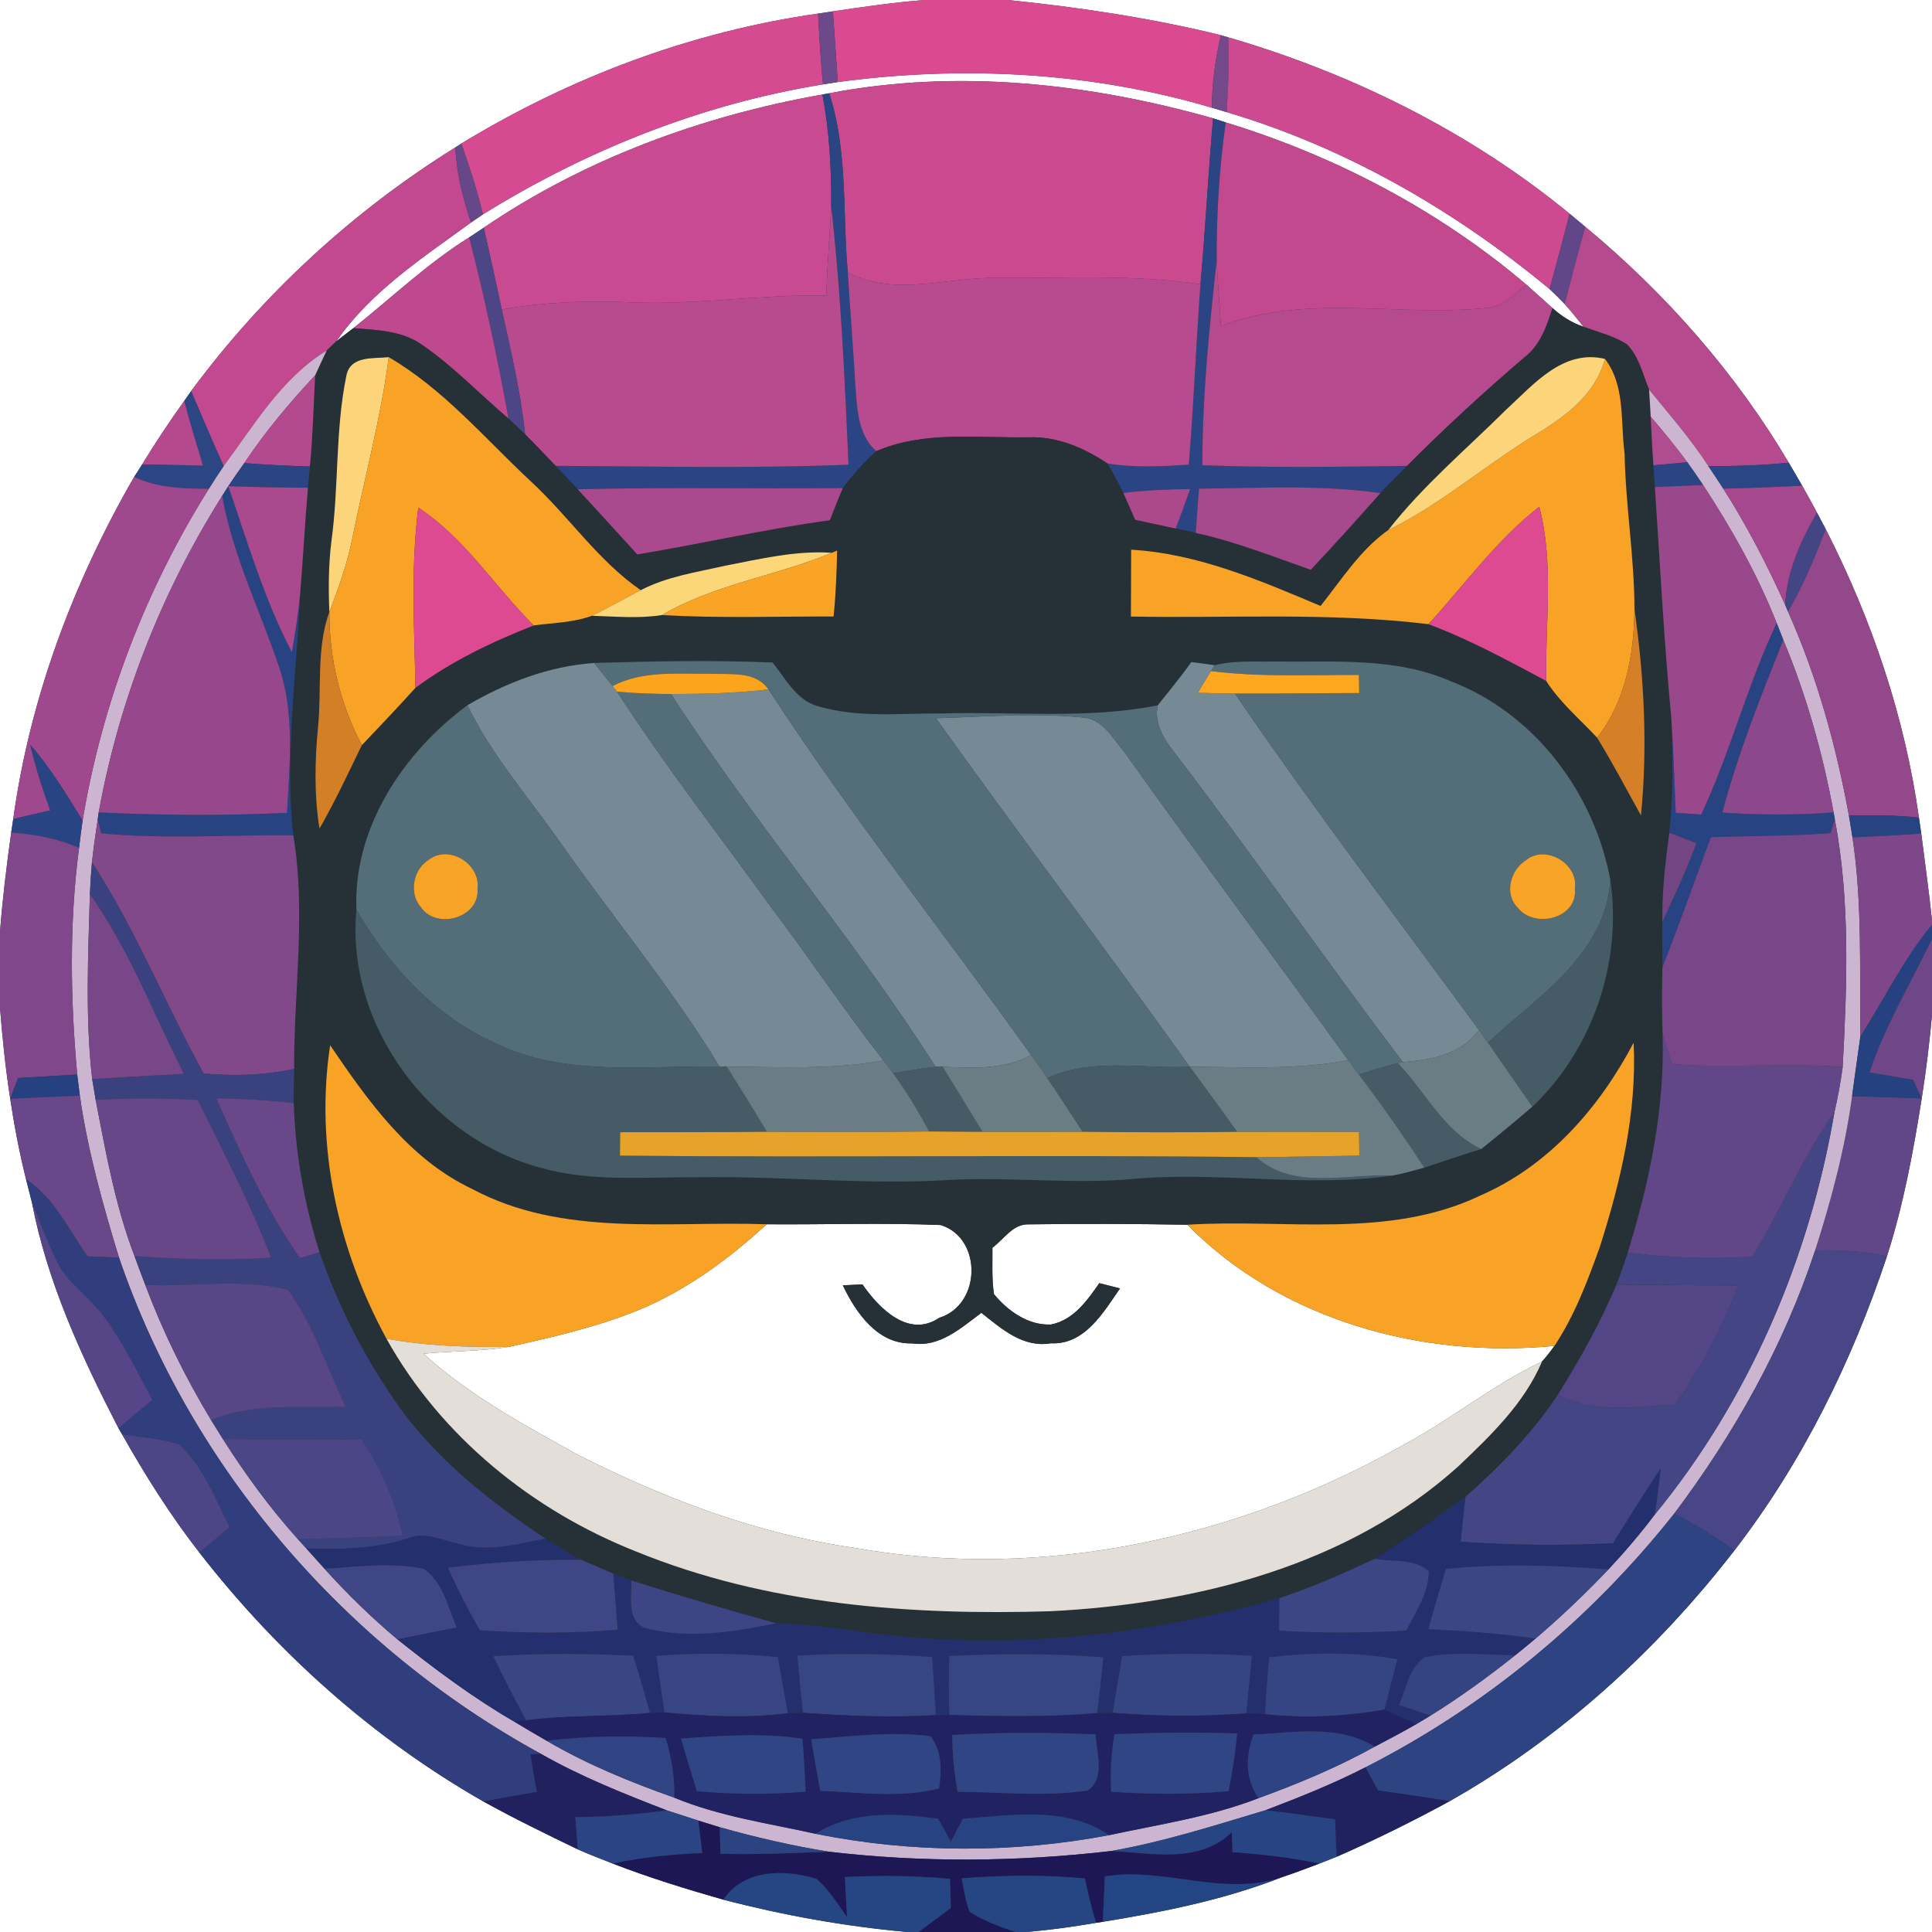 <?xml version="1.0" encoding="UTF-8" ?>
<!DOCTYPE svg PUBLIC "-//W3C//DTD SVG 1.1//EN" "http://www.w3.org/Graphics/SVG/1.1/DTD/svg11.dtd">
<svg width="250pt" height="250pt" viewBox="0 0 250 250" version="1.1" xmlns="http://www.w3.org/2000/svg">
<rect x="0" y="0" width="250" height="250" fill="#333333" stroke="none"/>
<g id="#ffffffff">
<path fill="#ffffff" opacity="1.00" d=" M 0.00 0.00 L 119.59 0.00 C 115.63 0.32 111.70 0.88 107.77 1.47 C 107.29 1.54 106.34 1.69 105.86 1.76 C 89.51 4.08 73.77 10.00 59.69 18.58 L 58.93 19.07 C 45.68 27.32 34.00 38.06 24.73 50.61 C 24.50 50.93 24.06 51.57 23.84 51.89 C 21.91 54.55 20.11 57.30 18.39 60.10 C 18.14 60.51 17.62 61.31 17.36 61.71 C 9.50 75.33 3.85 90.38 1.71 106.00 C 1.65 106.43 1.52 107.29 1.45 107.72 C 0.86 111.99 0.33 116.27 0.00 120.57 L 0.00 0.00 Z" />
<path fill="#ffffff" opacity="1.00" d=" M 130.42 0.00 L 250.00 0.00 L 250.00 119.09 C 249.61 115.34 249.08 111.61 248.61 107.87 C 248.53 107.36 248.39 106.32 248.31 105.80 C 246.49 92.79 242.22 80.16 236.25 68.48 C 235.97 67.94 235.40 66.88 235.12 66.34 C 234.49 65.17 233.86 64.01 233.20 62.85 C 232.63 61.85 232.04 60.86 231.46 59.87 C 224.59 48.26 215.52 37.95 205.14 29.35 C 204.47 28.79 203.79 28.22 203.11 27.66 C 190.21 17.06 174.92 9.49 158.92 4.83 L 157.98 4.55 C 148.93 2.33 139.68 0.95 130.42 0.00 Z" />
<path fill="#ffffff" opacity="1.00" d=" M 108.40 10.62 C 124.53 8.44 141.18 9.30 156.82 13.94 C 157.30 14.08 158.25 14.37 158.73 14.51 C 174.08 19.05 188.22 27.21 200.51 37.40 C 201.18 38.02 201.83 38.67 202.47 39.34 C 203.32 40.29 204.12 41.28 204.91 42.28 C 203.40 41.78 202.06 40.92 200.89 39.86 C 199.76 38.86 198.66 37.84 197.53 36.85 C 186.21 27.22 172.80 20.19 158.61 15.84 C 158.20 15.71 157.38 15.44 156.97 15.31 C 140.89 10.76 123.82 8.89 107.30 12.07 L 106.42 12.23 C 90.87 14.99 75.68 20.55 62.59 29.47 C 62.12 29.78 61.18 30.41 60.71 30.72 C 55.30 34.09 50.70 38.51 45.73 42.46 C 45.18 42.89 44.07 43.74 43.51 44.17 C 48.00 37.71 54.69 33.35 60.95 28.79 C 61.34 28.53 62.10 28.00 62.49 27.74 C 75.92 19.40 90.86 13.45 106.49 10.92 C 106.97 10.85 107.92 10.70 108.40 10.62 Z" />
<path fill="#ffffff" opacity="1.00" d=" M 0.00 130.41 C 0.31 134.35 0.72 138.28 1.32 142.18 C 1.85 145.68 2.51 149.17 3.37 152.60 C 3.56 153.35 3.94 154.85 4.13 155.59 C 6.11 165.92 10.55 175.54 15.34 184.82 L 15.80 185.60 C 18.79 190.91 22.05 196.08 25.80 200.90 C 35.86 213.85 48.29 224.97 62.55 233.11 C 66.54 235.32 70.65 237.32 74.77 239.31 C 76.27 239.97 77.80 240.57 79.33 241.16 C 84.00 242.97 88.80 244.44 93.61 245.82 C 101.40 247.85 109.36 249.27 117.37 250.00 L 0.00 250.00 L 0.00 130.41 Z" />
<path fill="#ffffff" opacity="1.00" d=" M 248.67 142.14 C 249.24 138.56 249.67 134.96 250.00 131.36 L 250.00 250.00 L 132.76 250.00 C 135.80 249.75 138.83 249.33 141.84 248.81 L 142.70 248.68 C 150.57 247.40 158.43 245.83 165.88 242.91 C 167.50 242.37 169.11 241.76 170.71 241.15 C 171.46 240.86 172.20 240.57 172.95 240.27 C 177.93 238.09 182.81 235.67 187.59 233.07 C 201.94 224.94 214.35 213.65 224.43 200.63 C 233.22 189.25 239.64 176.19 244.17 162.57 C 246.30 155.92 247.58 149.03 248.67 142.14 Z" />
<path fill="#ffffff" opacity="1.00" d=" M 99.21 158.42 C 106.72 158.48 114.24 158.21 121.74 158.52 C 127.13 160.22 127.00 168.82 121.55 170.52 C 117.57 173.21 113.74 169.29 111.60 166.20 C 110.96 166.23 109.70 166.29 109.06 166.32 C 110.76 169.88 113.59 173.98 118.02 173.83 C 121.60 174.38 124.35 171.83 126.99 169.88 C 129.59 171.93 132.37 174.44 135.98 173.82 C 140.35 174.05 142.78 169.82 144.93 166.72 C 144.26 166.55 142.92 166.21 142.25 166.04 C 140.68 168.30 138.92 170.80 136.02 171.39 C 133.09 171.55 130.40 169.64 128.62 167.46 C 128.32 165.47 128.44 163.45 128.42 161.45 C 129.91 160.37 131.05 158.36 133.11 158.43 C 139.95 158.34 146.80 158.36 153.64 158.48 C 165.85 170.88 184.10 175.81 201.14 174.16 C 200.64 174.87 200.11 175.55 199.53 176.19 C 193.27 179.14 187.90 183.57 181.82 186.85 C 160.50 198.97 135.02 204.63 110.70 200.31 C 98.09 198.53 86.03 193.96 74.72 188.22 C 67.79 184.37 60.71 180.56 54.81 175.17 C 58.47 174.81 62.18 174.88 65.82 174.29 C 71.49 173.04 77.19 171.73 82.58 169.54 C 88.80 166.98 94.28 162.94 99.21 158.42 Z" />
</g>
<g id="#da4a91ff">
<path fill="#da4a91" opacity="1.00" d=" M 119.59 0.00 L 130.42 0.00 C 139.68 0.95 148.93 2.33 157.98 4.55 C 157.28 7.63 156.81 10.77 156.82 13.94 C 141.18 9.30 124.53 8.44 108.40 10.62 C 108.21 7.57 108.00 4.52 107.77 1.47 C 111.70 0.88 115.63 0.32 119.59 0.00 Z" />
</g>
<g id="#d54a90ff">
<path fill="#d54a90" opacity="1.00" d=" M 59.69 18.58 C 73.77 10.00 89.51 4.08 105.86 1.76 C 106.01 4.82 106.20 7.88 106.49 10.92 C 90.86 13.45 75.92 19.40 62.49 27.74 C 61.74 24.63 60.76 21.58 59.69 18.58 Z" />
</g>
<g id="#6b498aff">
<path fill="#6b498a" opacity="1.00" d=" M 105.86 1.76 C 106.34 1.69 107.29 1.54 107.77 1.47 C 108.00 4.52 108.21 7.57 108.40 10.62 C 107.92 10.70 106.97 10.85 106.49 10.92 C 106.20 7.88 106.01 4.82 105.86 1.76 Z" />
</g>
<g id="#74498aff">
<path fill="#74498a" opacity="1.00" d=" M 156.82 13.94 C 156.81 10.77 157.28 7.63 157.98 4.55 L 158.92 4.83 C 159.09 8.06 158.93 11.29 158.73 14.51 C 158.25 14.37 157.30 14.08 156.82 13.94 Z" />
</g>
<g id="#cd4a90ff">
<path fill="#cd4a90" opacity="1.00" d=" M 158.92 4.83 C 174.92 9.49 190.21 17.06 203.11 27.66 C 202.26 30.91 201.41 34.16 200.51 37.40 C 188.22 27.21 174.08 19.05 158.73 14.51 C 158.93 11.29 159.09 8.06 158.92 4.83 Z" />
</g>
<g id="#ca4a90ff">
<path fill="#ca4a90" opacity="1.00" d=" M 107.30 12.07 C 123.82 8.89 140.89 10.76 156.97 15.31 C 156.35 22.46 155.97 29.64 155.34 36.79 C 146.61 35.48 137.77 36.03 128.98 35.96 C 122.55 35.85 115.76 38.46 109.70 35.24 C 109.01 27.53 109.73 19.51 107.30 12.07 Z" />
</g>
<g id="#c84a90ff">
<path fill="#c84a90" opacity="1.00" d=" M 62.59 29.47 C 75.68 20.55 90.87 14.99 106.42 12.23 C 107.33 17.00 107.59 21.86 107.56 26.71 C 107.35 30.56 107.05 34.40 106.91 38.25 C 98.41 38.07 89.96 39.52 81.46 39.12 C 75.93 38.88 70.39 39.09 64.93 40.05 C 64.17 36.52 63.41 32.99 62.59 29.47 Z" />
</g>
<g id="#2b4584ff">
<path fill="#2b4584" opacity="1.00" d=" M 106.42 12.23 L 107.30 12.07 C 109.73 19.51 109.01 27.53 109.70 35.24 C 110.01 40.16 110.41 45.08 110.69 50.00 C 110.92 52.94 111.01 56.27 113.39 58.38 C 111.79 59.82 110.35 61.43 109.06 63.16 C 97.63 63.27 86.19 63.03 74.76 63.31 C 73.81 62.29 72.85 61.28 71.89 60.28 C 84.52 60.34 97.17 60.64 109.80 60.13 C 109.31 48.97 108.81 37.80 107.56 26.71 C 107.59 21.86 107.33 17.00 106.42 12.23 Z" />
<path fill="#2b4584" opacity="1.00" d=" M 155.34 36.79 C 155.97 29.64 156.35 22.46 156.97 15.31 C 157.38 15.44 158.20 15.71 158.61 15.84 C 157.78 21.75 157.41 27.71 157.44 33.68 C 156.48 42.49 155.56 51.33 155.59 60.20 C 164.41 60.54 173.24 60.40 182.07 60.29 C 180.90 61.44 179.74 62.60 178.62 63.81 C 170.85 62.69 162.97 63.17 155.15 63.23 C 155.00 65.14 154.86 67.05 154.73 68.96 C 153.87 68.76 153.00 68.57 152.13 68.39 C 152.78 66.70 153.40 65.00 154.00 63.29 C 151.11 63.31 148.22 63.44 145.36 63.79 C 144.73 62.48 144.04 61.21 143.29 59.97 C 146.77 60.55 150.32 60.35 153.83 60.13 C 154.47 52.36 154.76 44.57 155.34 36.79 Z" />
</g>
<g id="#c3498fff">
<path fill="#c3498f" opacity="1.00" d=" M 158.61 15.84 C 172.80 20.19 186.21 27.22 197.53 36.85 C 196.05 37.93 194.74 39.47 192.87 39.80 C 181.32 41.11 169.12 37.89 157.99 42.20 C 157.81 39.36 157.57 36.52 157.44 33.68 C 157.41 27.71 157.78 21.75 158.61 15.84 Z" />
</g>
<g id="#c2498fff">
<path fill="#c2498f" opacity="1.00" d=" M 24.73 50.61 C 34.00 38.06 45.68 27.32 58.93 19.07 C 59.07 22.40 59.90 25.65 60.95 28.79 C 54.69 33.35 48.00 37.71 43.51 44.17 C 43.10 44.57 42.68 44.96 42.27 45.36 C 36.44 48.92 32.92 54.97 28.94 60.31 C 27.48 57.10 26.11 53.85 24.73 50.61 Z" />
</g>
<g id="#664788ff">
<path fill="#664788" opacity="1.00" d=" M 58.93 19.07 L 59.69 18.58 C 60.76 21.58 61.74 24.63 62.49 27.74 C 62.10 28.00 61.34 28.53 60.95 28.79 C 59.90 25.65 59.07 22.40 58.93 19.07 Z" />
</g>
<g id="#b84a8eff">
<path fill="#b84a8e" opacity="1.00" d=" M 107.56 26.71 C 108.81 37.80 109.31 48.97 109.80 60.13 C 97.17 60.64 84.52 60.34 71.89 60.28 C 70.58 58.91 69.29 57.54 67.95 56.20 C 67.38 50.74 66.10 45.40 64.93 40.05 C 70.39 39.09 75.93 38.88 81.46 39.12 C 89.96 39.52 98.41 38.07 106.91 38.25 C 107.05 34.40 107.35 30.56 107.56 26.71 Z" />
</g>
<g id="#614788ff">
<path fill="#614788" opacity="1.00" d=" M 203.11 27.66 C 203.79 28.22 204.47 28.79 205.14 29.35 C 204.19 32.67 203.34 36.00 202.47 39.34 C 201.83 38.67 201.18 38.02 200.51 37.40 C 201.41 34.16 202.26 30.91 203.11 27.66 Z" />
<path fill="#614788" opacity="1.00" d=" M 239.66 141.83 C 242.66 141.92 245.66 142.02 248.67 142.14 C 247.58 149.03 246.30 155.92 244.17 162.57 C 241.12 161.86 237.99 161.74 234.88 161.79 C 236.97 155.27 238.75 148.62 239.66 141.83 Z" />
</g>
<g id="#4c4686ff">
<path fill="#4c4686" opacity="1.00" d=" M 60.71 30.72 C 61.18 30.41 62.12 29.78 62.59 29.47 C 63.41 32.99 64.17 36.52 64.93 40.05 C 66.10 45.40 67.38 50.74 67.95 56.20 C 67.24 55.51 66.52 54.84 65.80 54.17 C 64.38 46.30 62.71 38.47 60.71 30.72 Z" />
<path fill="#4c4686" opacity="1.00" d=" M 15.80 185.60 C 18.25 186.01 20.81 186.06 23.17 186.92 C 26.34 189.77 27.86 193.90 29.74 197.62 C 28.43 198.71 27.11 199.80 25.80 200.90 C 22.05 196.08 18.79 190.91 15.80 185.60 Z" />
</g>
<g id="#b64a8eff">
<path fill="#b64a8e" opacity="1.00" d=" M 202.47 39.34 C 203.34 36.00 204.19 32.67 205.14 29.35 C 215.52 37.95 224.59 48.26 231.46 59.87 C 228.00 60.22 224.52 60.34 221.05 60.30 C 218.78 56.80 216.02 53.65 213.39 50.42 C 212.55 48.42 212.08 46.11 210.50 44.54 C 208.78 43.46 206.78 42.98 204.91 42.28 C 204.12 41.28 203.32 40.29 202.47 39.34 Z" />
</g>
<g id="#bf498fff">
<path fill="#bf498f" opacity="1.00" d=" M 45.73 42.46 C 50.70 38.51 55.30 34.09 60.71 30.72 C 62.71 38.47 64.38 46.30 65.80 54.17 C 62.03 50.97 58.59 47.33 54.49 44.54 C 51.92 42.78 48.72 42.71 45.73 42.46 Z" />
</g>
<g id="#b54a8eff">
<path fill="#b54a8e" opacity="1.00" d=" M 155.59 60.20 C 155.56 51.33 156.48 42.49 157.44 33.68 C 157.57 36.52 157.81 39.36 157.99 42.20 C 169.12 37.89 181.32 41.11 192.87 39.80 C 194.74 39.47 196.05 37.93 197.53 36.85 C 198.66 37.84 199.76 38.86 200.89 39.86 C 200.15 42.24 199.29 44.71 197.23 46.27 C 192.00 50.75 186.92 55.41 182.07 60.29 C 173.24 60.40 164.41 60.54 155.59 60.20 Z" />
</g>
<g id="#b84a8fff">
<path fill="#b84a8f" opacity="1.00" d=" M 109.70 35.24 C 115.76 38.46 122.55 35.85 128.98 35.96 C 137.77 36.03 146.61 35.48 155.34 36.79 C 154.76 44.57 154.47 52.36 153.83 60.13 C 150.32 60.35 146.77 60.55 143.29 59.97 C 140.25 57.93 136.77 56.44 133.05 56.59 C 126.49 56.69 119.60 55.72 113.39 58.38 C 111.01 56.27 110.92 52.94 110.69 50.00 C 110.41 45.08 110.01 40.16 109.70 35.24 Z" />
</g>
<g id="#253137ff">
<path fill="#253137" opacity="1.00" d=" M 200.89 39.86 C 202.06 40.92 203.40 41.78 204.91 42.28 C 206.78 42.98 208.78 43.46 210.50 44.54 C 212.08 46.11 212.55 48.42 213.39 50.42 C 213.47 51.59 213.54 52.75 213.60 53.92 C 213.70 56.02 213.80 58.12 213.95 60.21 C 214.00 60.92 214.10 62.33 214.14 63.03 C 214.81 72.95 215.31 82.88 216.26 92.78 C 216.50 97.77 216.52 102.78 216.01 107.75 C 215.50 111.57 215.05 115.41 215.11 119.28 C 215.07 121.25 215.12 123.22 215.12 125.19 C 215.04 128.06 215.04 130.94 215.14 133.81 C 215.44 143.43 213.46 152.92 210.64 162.06 C 210.19 163.46 209.70 164.85 209.17 166.23 C 207.08 171.20 204.43 175.91 201.59 180.48 C 198.29 185.46 194.08 189.77 189.62 193.70 C 185.80 196.50 181.87 199.16 177.89 201.71 C 173.86 203.59 169.79 205.42 165.55 206.80 C 148.12 211.76 129.74 213.68 111.73 211.19 C 107.99 210.62 104.23 210.20 100.46 210.06 C 94.17 208.32 87.89 206.50 81.68 204.50 C 80.90 204.22 80.13 203.92 79.36 203.62 C 77.96 203.03 76.56 202.43 75.17 201.83 C 73.60 200.98 72.08 200.06 70.59 199.10 C 63.37 194.29 56.39 188.80 51.36 181.65 C 47.13 175.62 43.76 168.99 41.34 162.04 C 39.37 155.80 38.22 149.29 38.01 142.75 C 37.99 141.27 38.02 139.79 38.06 138.32 C 38.01 128.24 39.63 118.10 37.95 108.08 C 36.81 97.65 38.39 87.23 38.84 76.81 C 39.22 72.25 39.45 67.67 39.85 63.11 C 39.92 62.42 40.04 61.05 40.10 60.36 C 40.48 56.44 40.57 52.50 40.78 48.57 C 41.26 47.50 41.76 46.43 42.27 45.36 C 42.68 44.96 43.10 44.57 43.51 44.17 C 44.07 43.74 45.18 42.89 45.73 42.46 C 48.72 42.71 51.92 42.78 54.49 44.54 C 58.59 47.33 62.03 50.97 65.80 54.17 C 66.52 54.84 67.24 55.51 67.95 56.20 C 69.29 57.54 70.58 58.91 71.89 60.28 C 72.85 61.28 73.81 62.29 74.76 63.31 C 77.34 66.11 79.90 68.92 82.46 71.74 C 90.79 70.37 99.01 68.45 107.38 67.32 C 107.92 65.93 108.46 64.53 109.06 63.16 C 110.35 61.43 111.79 59.82 113.39 58.38 C 119.60 55.72 126.49 56.69 133.05 56.59 C 136.77 56.44 140.25 57.93 143.29 59.97 C 144.04 61.21 144.73 62.48 145.36 63.79 C 145.88 64.94 146.39 66.10 146.89 67.26 C 148.63 67.64 150.38 68.01 152.13 68.39 C 153.00 68.57 153.87 68.76 154.73 68.96 C 159.84 70.07 164.69 72.01 169.61 73.73 C 172.67 70.48 175.66 67.15 178.62 63.81 C 179.74 62.60 180.90 61.44 182.07 60.29 C 186.92 55.41 192.00 50.75 197.23 46.27 C 199.29 44.71 200.15 42.24 200.89 39.86 M 44.81 48.67 C 43.37 55.70 43.86 62.92 42.89 70.00 C 42.51 73.04 42.49 76.12 42.62 79.18 C 40.90 83.93 41.65 89.07 41.16 94.01 C 40.74 98.41 40.64 102.84 41.34 107.22 C 43.35 103.72 45.06 100.06 46.82 96.43 C 49.16 93.97 51.49 91.52 53.76 89.00 C 58.43 85.55 63.68 83.04 69.06 80.93 C 71.59 80.59 74.20 80.56 76.61 79.68 C 79.62 79.77 82.66 80.06 85.65 79.59 C 93.04 80.01 100.46 79.76 107.86 79.77 C 108.16 76.94 108.26 74.09 108.32 71.24 L 107.64 71.53 C 102.98 71.22 98.40 72.32 93.86 73.20 C 90.16 74.04 86.31 74.60 82.91 76.37 C 77.38 72.55 73.60 66.82 68.70 62.30 C 62.75 56.76 57.40 50.35 50.30 46.22 C 48.26 46.43 45.29 46.00 44.81 48.67 M 194.95 52.96 C 189.78 58.09 184.15 62.82 179.65 68.58 C 176.03 71.13 173.61 74.99 170.88 78.41 C 163.02 75.10 155.00 71.63 146.37 71.13 C 146.36 74.01 146.36 76.90 146.34 79.78 C 159.18 80.02 172.07 79.21 184.85 80.77 C 190.15 82.75 195.10 85.46 200.08 88.11 C 201.85 90.91 204.44 93.05 206.67 95.46 C 208.69 98.74 210.46 102.15 212.34 105.51 C 213.21 96.67 212.76 87.66 211.50 78.86 C 211.49 72.12 210.35 65.43 210.22 58.68 C 209.66 54.57 210.36 49.95 207.68 46.44 C 202.26 45.16 198.50 49.70 194.95 52.96 M 60.48 91.26 C 52.18 97.40 45.68 107.12 46.12 117.74 C 44.73 132.66 55.64 147.29 69.96 151.11 C 76.48 152.96 83.32 152.29 90.00 152.34 C 100.69 152.13 111.36 153.31 122.04 152.73 C 130.44 152.18 138.85 153.34 147.25 152.50 C 158.21 151.62 169.27 153.70 180.18 152.12 C 181.57 151.87 182.94 151.47 184.31 151.09 C 186.75 150.26 189.20 149.45 191.67 148.69 C 193.90 146.90 196.11 145.07 198.29 143.20 C 206.10 135.80 209.92 124.52 208.38 113.89 C 206.30 102.61 198.58 92.31 187.74 88.16 C 180.58 85.01 172.62 85.70 165.01 85.60 C 162.40 85.65 159.74 85.43 157.19 86.08 C 156.44 85.98 154.92 85.77 154.16 85.67 C 152.79 87.60 151.28 89.42 149.81 91.27 C 140.64 93.09 131.26 92.05 121.99 92.32 C 116.58 92.28 111.02 92.95 105.77 91.36 C 103.01 90.57 101.65 87.80 99.97 85.73 C 92.28 85.41 84.58 85.56 76.89 85.79 C 71.03 86.19 65.51 88.33 60.48 91.26 M 191.62 154.67 C 179.75 160.39 166.29 157.68 153.64 158.48 C 146.80 158.36 139.95 158.34 133.11 158.43 C 131.05 158.36 129.91 160.37 128.42 161.45 C 128.44 163.45 128.32 165.47 128.62 167.46 C 130.40 169.64 133.09 171.55 136.02 171.39 C 138.92 170.80 140.68 168.30 142.25 166.04 C 142.92 166.21 144.26 166.55 144.93 166.72 C 142.78 169.82 140.35 174.05 135.98 173.82 C 132.37 174.44 129.59 171.93 126.99 169.88 C 124.35 171.83 121.60 174.38 118.02 173.83 C 113.59 173.98 110.76 169.88 109.06 166.32 C 109.70 166.29 110.96 166.23 111.60 166.20 C 113.74 169.29 117.57 173.21 121.55 170.52 C 127.00 168.82 127.13 160.22 121.74 158.52 C 114.24 158.21 106.72 158.48 99.21 158.42 C 86.45 157.97 72.82 160.13 61.07 153.84 C 52.91 149.97 47.64 142.48 42.72 135.26 C 40.74 148.33 43.73 161.69 50.01 173.23 C 57.06 185.88 68.93 195.49 82.33 200.77 C 99.26 207.69 117.88 209.05 135.99 208.49 C 154.79 207.53 174.42 202.63 188.72 189.73 C 192.89 185.76 197.25 181.59 199.53 176.19 C 200.11 175.55 200.64 174.87 201.14 174.16 C 203.76 170.23 205.43 165.76 207.02 161.34 C 209.74 152.82 211.83 143.93 211.39 134.93 C 206.98 143.31 200.44 150.83 191.62 154.67 Z" />
</g>
<g id="#cbb5d0ff">
<path fill="#cbb5d0" opacity="1.00" d=" M 28.94 60.31 C 32.92 54.97 36.44 48.92 42.27 45.36 C 41.76 46.43 41.26 47.50 40.78 48.57 C 37.45 52.13 34.32 55.86 31.61 59.92 C 30.91 60.91 30.21 61.90 29.54 62.91 C 29.34 63.22 28.95 63.86 28.75 64.17 C 20.88 76.65 15.41 90.61 12.77 105.13 L 12.65 105.99 C 12.37 107.85 12.10 109.72 11.90 111.59 C 11.78 112.95 11.69 114.32 11.63 115.69 C 11.41 123.66 11.02 131.68 11.93 139.63 C 12.04 140.30 12.27 141.65 12.38 142.32 C 13.69 149.13 14.91 156.01 17.40 162.52 C 17.85 163.77 18.32 165.02 18.80 166.27 C 21.08 172.34 23.95 178.18 27.30 183.73 C 27.68 184.35 28.45 185.59 28.84 186.21 C 31.74 190.77 34.94 195.16 38.56 199.18 C 38.83 199.48 39.36 200.06 39.63 200.36 C 40.42 201.23 41.20 202.12 42.00 203.00 C 44.92 206.25 48.06 209.30 51.41 212.12 C 56.23 215.96 61.19 219.68 66.53 222.77 C 67.93 223.61 69.33 224.45 70.75 225.26 C 75.96 228.32 81.57 230.60 87.26 232.62 C 93.11 235.04 99.40 235.93 105.54 237.29 C 118.00 239.81 131.03 239.83 143.51 237.47 C 150.00 236.07 156.63 235.10 162.85 232.68 C 168.00 230.80 173.08 228.69 177.88 226.02 C 179.70 225.07 181.51 224.11 183.29 223.09 C 183.75 222.81 184.66 222.26 185.12 221.99 C 188.93 219.62 192.56 216.98 196.06 214.20 C 196.95 213.48 197.83 212.76 198.70 212.03 C 202.00 209.22 205.14 206.22 208.13 203.08 C 210.24 200.83 212.24 198.48 214.10 196.02 C 226.31 181.14 234.15 162.87 237.37 143.95 C 237.81 142.01 238.18 140.05 238.44 138.08 C 239.01 127.40 239.42 116.55 237.42 105.99 L 237.27 105.13 C 235.86 97.49 233.76 89.99 230.76 82.81 C 230.54 82.26 230.12 81.17 229.90 80.62 C 227.41 74.32 224.07 68.40 220.37 62.75 C 219.71 61.76 219.03 60.78 218.34 59.82 C 216.84 57.78 215.24 55.83 213.60 53.92 C 213.54 52.75 213.47 51.59 213.39 50.42 C 216.02 53.65 218.78 56.80 221.05 60.30 C 221.71 61.27 222.35 62.24 222.99 63.23 C 226.06 68.03 228.67 73.11 231.01 78.29 L 231.37 79.15 C 235.13 87.56 237.59 96.49 239.25 105.53 C 239.36 106.24 239.60 107.66 239.71 108.36 C 241.00 116.89 240.62 125.54 240.73 134.12 C 240.36 136.69 240.01 139.26 239.66 141.83 C 238.75 148.62 236.97 155.27 234.88 161.79 C 230.84 174.09 224.42 185.52 216.66 195.84 C 205.87 209.48 192.21 220.81 176.69 228.69 C 172.51 230.83 168.13 232.58 163.74 234.25 C 157.13 236.22 150.54 238.35 143.72 239.53 C 131.62 240.93 119.36 241.03 107.26 239.61 C 102.49 238.84 97.77 237.75 93.13 236.44 C 92.21 236.16 91.29 235.88 90.38 235.59 C 89.02 235.15 87.67 234.70 86.31 234.27 C 80.73 232.11 75.16 229.90 69.96 226.93 C 44.73 213.15 24.72 189.98 15.40 162.74 C 13.30 155.86 11.35 148.90 10.33 141.78 C 10.25 141.09 10.08 139.73 9.99 139.04 C 9.11 129.30 8.95 119.44 10.23 109.72 C 10.37 108.53 10.52 107.35 10.69 106.17 C 13.21 90.97 18.83 76.29 27.03 63.24 C 27.65 62.25 28.28 61.27 28.94 60.31 Z" />
</g>
<g id="#fcd57aff">
<path fill="#fcd57a" opacity="1.00" d=" M 44.81 48.67 C 45.29 46.00 48.26 46.43 50.30 46.22 C 49.29 54.11 47.17 61.79 45.61 69.58 C 44.95 72.88 43.83 76.05 42.62 79.18 C 42.49 76.12 42.51 73.04 42.89 70.00 C 43.86 62.92 43.37 55.70 44.81 48.67 Z" />
</g>
<g id="#f8a326ff">
<path fill="#f8a326" opacity="1.00" d=" M 50.30 46.22 C 57.40 50.35 62.75 56.76 68.70 62.30 C 73.60 66.82 77.38 72.55 82.91 76.37 C 80.80 77.45 78.74 78.64 76.61 79.68 C 74.20 80.56 71.59 80.59 69.06 80.93 C 64.02 75.91 60.16 69.64 54.13 65.69 C 53.14 73.42 53.61 81.23 53.76 89.00 C 51.49 91.52 49.16 93.97 46.82 96.43 C 44.03 91.11 42.59 85.19 42.62 79.18 C 43.83 76.05 44.95 72.88 45.61 69.58 C 47.17 61.79 49.29 54.11 50.30 46.22 Z" />
<path fill="#f8a326" opacity="1.00" d=" M 207.68 46.44 C 210.36 49.95 209.66 54.57 210.22 58.68 C 210.35 65.43 211.49 72.12 211.50 78.86 C 211.43 84.72 210.37 90.74 206.67 95.46 C 204.44 93.05 201.85 90.91 200.08 88.11 C 199.93 80.60 201.12 72.95 199.18 65.57 C 193.66 69.89 189.53 75.62 184.85 80.77 C 172.07 79.21 159.18 80.02 146.34 79.78 C 146.36 76.90 146.36 74.01 146.37 71.13 C 155.00 71.63 163.02 75.10 170.88 78.41 C 173.61 74.99 176.03 71.13 179.65 68.58 C 186.16 65.39 191.69 60.63 197.80 56.79 C 201.96 54.28 206.33 51.45 207.68 46.44 Z" />
<path fill="#f8a326" opacity="1.00" d=" M 191.62 154.67 C 200.44 150.83 206.98 143.31 211.39 134.93 C 211.83 143.93 209.74 152.82 207.02 161.34 C 205.43 165.76 203.76 170.23 201.14 174.16 C 184.10 175.81 165.85 170.88 153.64 158.48 C 166.29 157.68 179.75 160.39 191.62 154.67 Z" />
<path fill="#f8a326" opacity="1.00" d=" M 42.72 135.26 C 47.64 142.48 52.91 149.97 61.07 153.84 C 72.82 160.13 86.45 157.97 99.21 158.42 C 94.28 162.94 88.80 166.98 82.58 169.54 C 77.19 171.73 71.49 173.04 65.82 174.29 C 60.53 174.34 55.22 174.19 50.01 173.23 C 43.73 161.69 40.74 148.33 42.72 135.26 Z" />
</g>
<g id="#fcd479ff">
<path fill="#fcd479" opacity="1.00" d=" M 194.95 52.96 C 198.50 49.70 202.26 45.16 207.68 46.44 C 206.33 51.45 201.96 54.28 197.80 56.79 C 191.69 60.63 186.16 65.39 179.65 68.58 C 184.15 62.82 189.78 58.09 194.95 52.96 Z" />
</g>
<g id="#b3498eff">
<path fill="#b3498e" opacity="1.00" d=" M 31.61 59.92 C 34.32 55.86 37.45 52.13 40.78 48.57 C 40.57 52.50 40.48 56.44 40.10 60.36 C 37.27 60.28 34.44 60.15 31.61 59.92 Z" />
</g>
<g id="#2c4583ff">
<path fill="#2c4583" opacity="1.00" d=" M 23.84 51.89 C 24.06 51.57 24.50 50.93 24.73 50.61 C 26.11 53.85 27.48 57.10 28.94 60.31 C 28.28 61.27 27.65 62.25 27.03 63.24 C 23.75 63.25 20.38 63.14 17.36 61.71 C 17.62 61.31 18.14 60.51 18.39 60.10 C 21.02 60.10 23.64 60.20 26.26 60.25 C 25.45 57.46 24.56 54.70 23.84 51.89 Z" />
</g>
<g id="#b4498eff">
<path fill="#b4498e" opacity="1.00" d=" M 18.39 60.10 C 20.11 57.30 21.91 54.55 23.84 51.89 C 24.56 54.70 25.45 57.46 26.26 60.25 C 23.64 60.20 21.02 60.10 18.39 60.10 Z" />
</g>
<g id="#b04c90ff">
<path fill="#b04c90" opacity="1.00" d=" M 213.60 53.92 C 215.24 55.83 216.84 57.78 218.34 59.82 C 216.87 59.96 215.41 60.09 213.95 60.21 C 213.80 58.12 213.70 56.02 213.60 53.92 Z" />
</g>
<g id="#2b4583ff">
<path fill="#2b4583" opacity="1.00" d=" M 29.54 62.91 C 30.21 61.90 30.91 60.91 31.61 59.92 C 34.44 60.15 37.27 60.28 40.10 60.36 C 40.04 61.05 39.92 62.42 39.85 63.11 C 36.41 63.11 32.98 63.03 29.54 62.91 Z" />
<path fill="#2b4583" opacity="1.00" d=" M 213.95 60.21 C 215.41 60.09 216.87 59.96 218.34 59.82 C 219.03 60.78 219.71 61.76 220.37 62.75 C 218.29 62.84 216.22 62.94 214.14 63.03 C 214.10 62.33 214.00 60.92 213.95 60.21 Z" />
</g>
<g id="#2b4684ff">
<path fill="#2b4684" opacity="1.00" d=" M 221.05 60.30 C 224.52 60.34 228.00 60.22 231.46 59.87 C 232.04 60.86 232.63 61.85 233.20 62.85 C 229.80 63.02 226.40 63.15 222.99 63.23 C 222.35 62.24 221.71 61.27 221.05 60.30 Z" />
</g>
<g id="#a0488dff">
<path fill="#a0488d" opacity="1.00" d=" M 1.71 106.00 C 3.85 90.38 9.50 75.33 17.36 61.71 C 20.38 63.14 23.75 63.25 27.03 63.24 C 18.83 76.29 13.21 90.97 10.69 106.17 C 8.60 102.80 6.54 99.38 3.92 96.38 C 4.60 99.26 5.49 102.09 6.51 104.87 C 4.91 105.23 3.30 105.59 1.71 106.00 Z" />
</g>
<g id="#274382ff">
<path fill="#274382" opacity="1.00" d=" M 28.75 64.17 C 28.95 63.86 29.34 63.22 29.54 62.91 C 32.03 70.15 34.20 77.58 37.77 84.39 C 38.21 81.88 38.60 79.35 38.84 76.81 C 38.39 87.23 36.81 97.65 37.95 108.08 C 29.67 108.01 21.35 108.62 13.08 107.83 C 12.97 107.37 12.75 106.45 12.65 105.99 L 12.77 105.13 C 20.89 105.50 29.03 105.57 37.14 105.18 C 37.47 98.81 38.19 92.20 36.03 86.05 C 33.56 78.77 30.10 71.79 28.75 64.17 Z" />
<path fill="#274382" opacity="1.00" d=" M 220.14 105.40 C 223.91 97.35 226.09 88.66 229.90 80.62 C 230.12 81.17 230.54 82.26 230.76 82.81 C 227.83 90.15 224.88 97.50 222.87 105.15 C 227.66 105.47 232.48 105.48 237.27 105.13 L 237.42 105.99 C 237.28 106.44 237.02 107.34 236.89 107.80 C 231.73 108.22 226.54 108.13 221.38 108.34 C 219.33 113.97 217.26 119.60 215.12 125.19 C 215.12 123.22 215.07 121.25 215.11 119.28 C 216.69 115.93 218.24 112.57 219.52 109.10 C 218.35 108.65 217.18 108.19 216.01 107.75 C 216.52 102.78 216.50 97.77 216.26 92.78 C 216.53 96.91 216.67 101.04 216.84 105.18 C 217.67 105.23 219.31 105.34 220.14 105.40 Z" />
</g>
<g id="#aa498dff">
<path fill="#aa498d" opacity="1.00" d=" M 29.54 62.91 C 32.98 63.03 36.41 63.11 39.85 63.11 C 39.45 67.67 39.22 72.25 38.84 76.81 C 38.60 79.35 38.21 81.88 37.77 84.39 C 34.20 77.58 32.03 70.15 29.54 62.91 Z" />
<path fill="#aa498d" opacity="1.00" d=" M 74.76 63.31 C 86.19 63.03 97.63 63.27 109.06 63.16 C 108.46 64.53 107.92 65.93 107.38 67.32 C 99.01 68.45 90.79 70.37 82.46 71.74 C 79.90 68.92 77.34 66.11 74.76 63.31 Z" />
</g>
<g id="#ac498dff">
<path fill="#ac498d" opacity="1.00" d=" M 145.36 63.79 C 148.22 63.44 151.11 63.31 154.00 63.29 C 153.40 65.00 152.78 66.70 152.13 68.39 C 150.38 68.01 148.63 67.64 146.89 67.26 C 146.39 66.10 145.88 64.94 145.36 63.79 Z" />
</g>
<g id="#a7498dff">
<path fill="#a7498d" opacity="1.00" d=" M 155.15 63.23 C 162.97 63.17 170.85 62.69 178.62 63.81 C 175.66 67.15 172.67 70.48 169.61 73.73 C 164.69 72.01 159.84 70.07 154.73 68.96 C 154.86 67.05 155.00 65.14 155.15 63.23 Z" />
</g>
<g id="#99488cff">
<path fill="#99488c" opacity="1.00" d=" M 214.14 63.03 C 216.22 62.94 218.29 62.84 220.37 62.75 C 224.07 68.40 227.41 74.32 229.90 80.62 C 226.09 88.66 223.91 97.35 220.14 105.40 C 219.31 105.34 217.67 105.23 216.84 105.18 C 216.67 101.04 216.53 96.91 216.26 92.78 C 215.31 82.88 214.81 72.95 214.14 63.03 Z" />
</g>
<g id="#a5488dff">
<path fill="#a5488d" opacity="1.00" d=" M 222.99 63.23 C 226.40 63.15 229.80 63.02 233.20 62.85 C 233.86 64.01 234.49 65.17 235.12 66.34 C 233.01 70.02 231.19 73.99 231.01 78.29 C 228.67 73.11 226.06 68.03 222.99 63.23 Z" />
</g>
<g id="#97488cff">
<path fill="#97488c" opacity="1.00" d=" M 12.77 105.13 C 15.41 90.61 20.88 76.65 28.75 64.17 C 30.10 71.79 33.56 78.77 36.03 86.05 C 38.19 92.20 37.47 98.81 37.14 105.18 C 29.03 105.57 20.89 105.50 12.77 105.13 Z" />
</g>
<g id="#de4a91ff">
<path fill="#de4a91" opacity="1.00" d=" M 54.13 65.69 C 60.16 69.64 64.02 75.91 69.06 80.93 C 63.68 83.04 58.43 85.55 53.76 89.00 C 53.61 81.23 53.14 73.42 54.13 65.69 Z" />
<path fill="#de4a91" opacity="1.00" d=" M 184.85 80.77 C 189.53 75.62 193.66 69.89 199.18 65.57 C 201.12 72.95 199.93 80.60 200.08 88.11 C 195.10 85.46 190.15 82.75 184.85 80.77 Z" />
</g>
<g id="#434584ff">
<path fill="#434584" opacity="1.00" d=" M 231.01 78.29 C 231.19 73.99 233.01 70.02 235.12 66.34 C 235.40 66.88 235.97 67.94 236.25 68.48 C 234.84 72.13 233.36 75.77 231.37 79.15 L 231.01 78.29 Z" />
<path fill="#434584" opacity="1.00" d=" M 226.72 162.62 C 230.52 156.53 233.15 149.78 237.37 143.95 C 234.15 162.87 226.31 181.14 214.10 196.02 C 214.43 194.02 214.65 192.01 214.89 190.00 C 212.79 193.21 210.75 196.45 208.72 199.70 C 202.15 200.02 195.56 199.97 189.00 199.49 C 189.21 197.56 189.42 195.63 189.62 193.70 C 194.08 189.77 198.29 185.46 201.59 180.48 C 206.28 182.97 211.70 181.97 216.77 181.76 C 220.13 176.99 222.81 171.79 224.95 166.37 C 219.69 166.28 214.43 166.29 209.17 166.23 C 209.70 164.85 210.19 163.46 210.64 162.06 C 215.97 162.82 221.36 162.90 226.72 162.62 Z" />
</g>
<g id="#92488bff">
<path fill="#92488b" opacity="1.00" d=" M 231.37 79.15 C 233.36 75.77 234.84 72.13 236.25 68.48 C 242.22 80.16 246.49 92.79 248.31 105.80 C 245.30 105.46 242.27 105.47 239.25 105.53 C 237.59 96.49 235.13 87.56 231.37 79.15 Z" />
</g>
<g id="#fbd77aff">
<path fill="#fbd77a" opacity="1.00" d=" M 93.86 73.20 C 98.40 72.32 102.98 71.22 107.64 71.53 C 100.42 74.54 92.49 75.59 85.65 79.59 C 82.66 80.06 79.62 79.77 76.61 79.68 C 78.74 78.64 80.80 77.45 82.91 76.37 C 86.31 74.60 90.16 74.04 93.86 73.20 Z" />
</g>
<g id="#f9a425ff">
<path fill="#f9a425" opacity="1.00" d=" M 107.64 71.53 L 108.32 71.24 C 108.26 74.09 108.16 76.94 107.86 79.77 C 100.46 79.76 93.04 80.01 85.65 79.59 C 92.49 75.59 100.42 74.54 107.64 71.53 Z" />
</g>
<g id="#d37f26ff">
<path fill="#d37f26" opacity="1.00" d=" M 41.16 94.01 C 41.65 89.07 40.90 83.93 42.62 79.18 C 42.59 85.19 44.03 91.11 46.82 96.43 C 45.06 100.06 43.35 103.72 41.34 107.22 C 40.64 102.84 40.74 98.41 41.16 94.01 Z" />
</g>
<g id="#d58026ff">
<path fill="#d58026" opacity="1.00" d=" M 211.50 78.86 C 212.76 87.66 213.21 96.67 212.34 105.51 C 210.46 102.15 208.69 98.74 206.67 95.46 C 210.37 90.74 211.43 84.72 211.50 78.86 Z" />
</g>
<g id="#8b488bff">
<path fill="#8b488b" opacity="1.00" d=" M 222.87 105.15 C 224.88 97.50 227.83 90.15 230.76 82.81 C 233.76 89.99 235.86 97.49 237.27 105.13 C 232.48 105.48 227.66 105.47 222.87 105.15 Z" />
</g>
<g id="#758a94ff">
<path fill="#758a94" opacity="1.00" d=" M 60.48 91.26 C 65.51 88.33 71.03 86.19 76.89 85.79 C 77.68 86.79 78.48 87.78 79.27 88.77 L 79.85 89.50 C 86.03 99.06 93.04 108.06 99.70 117.29 C 104.68 123.85 109.23 130.74 114.32 137.23 C 107.62 138.44 100.79 138.08 94.03 138.01 L 93.10 138.01 C 86.74 127.56 78.85 118.16 71.87 108.13 C 67.92 102.62 63.46 97.41 60.48 91.26 Z" />
<path fill="#758a94" opacity="1.00" d=" M 149.81 91.27 C 151.28 89.42 152.79 87.60 154.16 85.67 C 154.92 85.77 156.44 85.98 157.19 86.08 L 156.70 86.84 C 156.11 87.76 155.56 88.70 155.01 89.65 C 156.60 89.69 158.20 89.73 159.80 89.75 C 169.91 104.56 180.79 118.83 191.38 133.29 C 189.07 136.50 185.20 137.12 181.53 137.44 C 171.44 124.15 161.96 110.41 151.81 97.17 C 150.50 95.48 149.32 93.49 149.81 91.27 Z" />
<path fill="#758a94" opacity="1.00" d=" M 99.44 89.21 C 110.05 105.48 122.14 120.73 133.43 136.53 C 129.90 138.45 125.84 138.20 121.97 138.04 L 121.07 138.05 C 110.47 121.42 97.54 106.38 86.83 89.81 C 91.04 89.80 95.26 89.70 99.44 89.21 Z" />
<path fill="#758a94" opacity="1.00" d=" M 121.11 92.94 C 127.40 92.74 133.73 92.23 140.02 92.83 C 142.70 92.96 144.05 95.64 145.60 97.46 C 155.08 110.80 164.89 123.91 174.46 137.19 C 167.69 138.50 160.79 138.05 153.95 138.05 C 143.15 122.91 131.92 108.07 121.11 92.94 Z" />
</g>
<g id="#536d79ff">
<path fill="#536d79" opacity="1.00" d=" M 76.89 85.79 C 84.58 85.56 92.28 85.41 99.97 85.73 C 101.65 87.80 103.01 90.57 105.77 91.36 C 111.02 92.95 116.58 92.28 121.99 92.32 C 131.26 92.05 140.64 93.09 149.81 91.27 C 149.32 93.49 150.50 95.48 151.81 97.17 C 161.96 110.41 171.44 124.15 181.53 137.44 L 180.87 137.56 C 179.17 137.99 177.51 138.52 175.84 139.05 C 175.38 138.43 174.91 137.81 174.46 137.19 C 164.89 123.91 155.08 110.80 145.60 97.46 C 144.05 95.64 142.70 92.96 140.02 92.83 C 133.73 92.23 127.40 92.74 121.11 92.94 C 131.92 108.07 143.15 122.91 153.95 138.05 C 147.82 138.32 141.32 136.85 135.53 139.50 C 134.84 138.50 134.14 137.51 133.43 136.53 C 122.14 120.73 110.05 105.48 99.44 89.21 C 97.73 86.79 94.61 87.31 92.04 87.18 C 87.75 87.23 83.21 86.72 79.27 88.77 C 78.48 87.78 77.68 86.79 76.89 85.79 Z" />
<path fill="#536d79" opacity="1.00" d=" M 157.19 86.08 C 159.74 85.43 162.40 85.65 165.01 85.60 C 172.62 85.70 180.58 85.01 187.74 88.16 C 198.58 92.31 206.30 102.61 208.38 113.89 C 207.75 123.54 198.93 128.97 192.54 134.92 C 192.16 134.37 191.77 133.83 191.38 133.29 C 180.79 118.83 169.91 104.56 159.80 89.75 C 165.16 89.77 170.52 89.69 175.88 89.68 C 175.87 89.09 175.85 87.92 175.84 87.34 C 169.46 87.31 163.05 87.64 156.70 86.84 L 157.19 86.08 M 197.44 111.33 C 195.41 112.61 194.59 115.72 196.44 117.50 C 198.59 120.21 204.19 118.84 203.79 115.00 C 204.30 111.77 199.97 109.20 197.44 111.33 Z" />
<path fill="#536d79" opacity="1.00" d=" M 79.85 89.50 C 82.17 89.72 84.50 89.79 86.83 89.81 C 97.54 106.38 110.47 121.42 121.07 138.05 C 119.22 138.25 117.40 138.56 115.58 138.89 C 115.16 138.33 114.74 137.78 114.32 137.23 C 109.23 130.74 104.68 123.85 99.70 117.29 C 93.04 108.06 86.03 99.06 79.85 89.50 Z" />
<path fill="#536d79" opacity="1.00" d=" M 46.12 117.74 C 45.68 107.12 52.18 97.40 60.48 91.26 C 63.46 97.41 67.92 102.62 71.87 108.13 C 78.85 118.16 86.74 127.56 93.10 138.01 C 83.39 137.86 73.06 139.38 64.01 134.95 C 56.27 131.45 50.32 125.00 46.12 117.74 M 55.46 111.27 C 53.44 112.52 52.87 115.62 54.48 117.41 C 56.50 120.35 62.11 118.77 61.79 115.00 C 62.22 111.79 58.06 109.22 55.46 111.27 Z" />
</g>
<g id="#fca41cff">
<path fill="#fca41c" opacity="1.00" d=" M 79.27 88.77 C 83.21 86.72 87.75 87.23 92.04 87.18 C 94.61 87.31 97.73 86.79 99.44 89.21 C 95.26 89.70 91.04 89.80 86.83 89.81 C 84.50 89.79 82.17 89.72 79.85 89.50 L 79.27 88.77 Z" />
</g>
<g id="#fda71eff">
<path fill="#fda71e" opacity="1.00" d=" M 155.01 89.65 C 155.56 88.70 156.11 87.76 156.70 86.84 C 163.05 87.64 169.46 87.31 175.84 87.34 C 175.85 87.92 175.87 89.09 175.88 89.68 C 170.52 89.69 165.16 89.77 159.80 89.75 C 158.20 89.73 156.60 89.69 155.01 89.65 Z" />
</g>
<g id="#284482ff">
<path fill="#284482" opacity="1.00" d=" M 3.92 96.38 C 6.54 99.38 8.60 102.80 10.69 106.17 C 10.52 107.35 10.37 108.53 10.23 109.72 C 7.46 108.48 4.46 107.96 1.45 107.72 C 1.52 107.29 1.65 106.43 1.71 106.00 C 3.30 105.59 4.91 105.23 6.51 104.87 C 5.49 102.09 4.60 99.26 3.92 96.38 Z" />
</g>
<g id="#274482ff">
<path fill="#274482" opacity="1.00" d=" M 239.25 105.53 C 242.27 105.47 245.30 105.46 248.31 105.80 C 248.39 106.32 248.53 107.36 248.61 107.87 C 245.64 108.07 242.68 108.23 239.71 108.36 C 239.60 107.66 239.36 106.24 239.25 105.53 Z" />
</g>
<g id="#81488aff">
<path fill="#81488a" opacity="1.00" d=" M 11.90 111.59 C 12.10 109.72 12.37 107.85 12.65 105.99 C 12.75 106.45 12.97 107.37 13.08 107.83 C 21.35 108.62 29.67 108.01 37.95 108.08 C 39.63 118.10 38.01 128.24 38.06 138.32 C 34.21 139.15 30.26 139.27 26.34 138.91 C 21.37 129.88 17.55 120.24 11.90 111.59 Z" />
</g>
<g id="#78478aff">
<path fill="#78478a" opacity="1.00" d=" M 237.42 105.99 C 239.42 116.55 239.01 127.40 238.44 138.08 C 231.09 137.49 223.71 138.27 216.36 137.70 C 215.94 136.41 215.51 135.11 215.14 133.81 C 215.04 130.94 215.04 128.06 215.12 125.19 C 217.26 119.60 219.33 113.97 221.38 108.34 C 226.54 108.13 231.73 108.22 236.89 107.80 C 237.02 107.34 237.28 106.44 237.42 105.99 Z" />
</g>
<g id="#80488aff">
<path fill="#80488a" opacity="1.00" d=" M 1.45 107.72 C 4.46 107.96 7.46 108.48 10.23 109.72 C 8.95 119.44 9.11 129.30 9.99 139.04 C 7.44 139.21 4.90 139.35 2.35 139.49 C 2.10 140.16 1.58 141.51 1.32 142.18 C 0.72 138.28 0.31 134.35 0.00 130.41 L 0.00 120.57 C 0.33 116.27 0.86 111.99 1.45 107.72 Z" />
</g>
<g id="#734583ff">
<path fill="#734583" opacity="1.00" d=" M 216.01 107.75 C 217.18 108.19 218.35 108.65 219.52 109.10 C 218.24 112.57 216.69 115.93 215.11 119.28 C 215.05 115.41 215.50 111.57 216.01 107.75 Z" />
</g>
<g id="#7d478aff">
<path fill="#7d478a" opacity="1.00" d=" M 239.71 108.36 C 242.68 108.23 245.64 108.07 248.61 107.87 C 249.08 111.61 249.61 115.34 250.00 119.09 L 250.00 119.68 C 246.31 124.09 243.84 129.32 240.73 134.12 C 240.62 125.54 241.00 116.89 239.71 108.36 Z" />
</g>
<g id="#f7a426ff">
<path fill="#f7a426" opacity="1.00" d=" M 55.46 111.27 C 58.06 109.22 62.22 111.79 61.79 115.00 C 62.11 118.77 56.50 120.35 54.48 117.41 C 52.87 115.62 53.44 112.52 55.46 111.27 Z" />
</g>
<g id="#f8a426ff">
<path fill="#f8a426" opacity="1.00" d=" M 197.44 111.33 C 199.97 109.20 204.30 111.77 203.79 115.00 C 204.19 118.84 198.59 120.21 196.44 117.50 C 194.59 115.72 195.41 112.61 197.44 111.33 Z" />
</g>
<g id="#3a417fff">
<path fill="#3a417f" opacity="1.00" d=" M 11.90 111.59 C 17.55 120.24 21.37 129.88 26.34 138.91 C 30.26 139.27 34.21 139.15 38.06 138.32 C 38.02 139.79 37.99 141.27 38.01 142.75 C 34.69 142.35 31.34 142.17 27.99 142.13 C 31.15 149.23 34.34 156.41 38.82 162.80 C 39.45 162.61 40.71 162.23 41.34 162.04 C 43.76 168.99 47.13 175.62 51.36 181.65 C 56.39 188.80 63.37 194.29 70.59 199.10 C 66.85 199.84 62.91 200.95 59.14 199.72 C 57.15 199.31 55.08 198.21 53.03 198.99 C 48.71 200.40 44.14 200.56 39.63 200.36 C 39.36 200.06 38.83 199.48 38.56 199.18 C 43.07 199.06 47.59 198.94 52.11 198.73 C 51.13 194.29 49.36 190.06 46.81 186.29 C 40.82 186.20 34.83 186.26 28.84 186.21 C 28.45 185.59 27.68 184.35 27.30 183.73 C 32.87 181.53 38.93 182.18 44.77 182.05 C 42.26 177.00 40.63 171.42 37.23 166.86 C 31.22 165.40 24.93 166.52 18.80 166.27 C 18.32 165.02 17.85 163.77 17.40 162.52 C 23.28 162.98 29.19 163.13 35.09 162.75 C 32.40 155.73 28.89 149.08 25.60 142.34 C 21.20 142.08 16.78 142.08 12.38 142.32 C 12.27 141.65 12.04 140.30 11.93 139.63 C 15.88 139.38 19.83 139.18 23.79 138.95 C 19.85 131.14 16.71 122.86 11.63 115.69 C 11.69 114.32 11.78 112.95 11.90 111.59 Z" />
</g>
<g id="#455b65ff">
<path fill="#455b65" opacity="1.00" d=" M 208.38 113.89 C 209.92 124.52 206.10 135.80 198.29 143.20 C 196.36 140.44 194.46 137.68 192.54 134.92 C 198.93 128.97 207.75 123.54 208.38 113.89 Z" />
<path fill="#455b65" opacity="1.00" d=" M 46.12 117.74 C 50.32 125.00 56.27 131.45 64.01 134.95 C 73.06 139.38 83.39 137.86 93.10 138.01 L 94.03 138.01 C 95.79 140.80 97.54 143.60 99.22 146.45 C 92.90 146.51 86.57 146.51 80.25 146.51 C 80.24 147.52 80.23 148.53 80.22 149.54 C 107.66 149.81 135.11 149.41 162.56 149.74 C 167.35 154.07 174.35 151.86 180.18 152.12 C 169.27 153.70 158.21 151.62 147.25 152.50 C 138.85 153.34 130.44 152.18 122.04 152.73 C 111.36 153.31 100.69 152.13 90.00 152.34 C 83.32 152.29 76.48 152.96 69.96 151.11 C 55.64 147.29 44.73 132.66 46.12 117.74 Z" />
<path fill="#455b65" opacity="1.00" d=" M 115.58 138.89 C 117.40 138.56 119.22 138.25 121.07 138.05 L 121.97 138.04 C 123.69 140.84 125.43 143.64 127.13 146.46 C 124.83 146.45 122.54 146.42 120.24 146.41 C 118.84 143.82 117.33 141.27 115.58 138.89 Z" />
<path fill="#455b65" opacity="1.00" d=" M 175.84 139.05 C 177.51 138.52 179.17 137.99 180.87 137.56 C 184.46 141.29 186.79 146.38 191.67 148.69 C 189.20 149.45 186.75 150.26 184.31 151.09 C 181.63 146.98 178.81 142.96 175.84 139.05 Z" />
</g>
<g id="#784789ff">
<path fill="#784789" opacity="1.00" d=" M 11.63 115.69 C 16.71 122.86 19.85 131.14 23.79 138.95 C 19.83 139.18 15.88 139.38 11.93 139.63 C 11.02 131.68 11.41 123.66 11.63 115.69 Z" />
</g>
<g id="#26417fff">
<path fill="#26417f" opacity="1.00" d=" M 240.73 134.12 C 243.84 129.32 246.31 124.09 250.00 119.68 L 250.00 121.50 C 247.24 127.23 243.93 132.72 241.90 138.78 C 243.78 139.10 245.67 139.41 247.56 139.72 C 247.83 140.33 248.39 141.54 248.67 142.14 C 245.66 142.02 242.66 141.92 239.66 141.83 C 240.01 139.26 240.36 136.69 240.73 134.12 Z" />
</g>
<g id="#6f4789ff">
<path fill="#6f4789" opacity="1.00" d=" M 241.90 138.78 C 243.93 132.72 247.24 127.23 250.00 121.50 L 250.00 131.36 C 249.67 134.96 249.24 138.56 248.67 142.14 C 248.39 141.54 247.83 140.33 247.56 139.72 C 245.67 139.41 243.78 139.10 241.90 138.78 Z" />
</g>
<g id="#6a7c84ff">
<path fill="#6a7c84" opacity="1.00" d=" M 191.38 133.29 C 191.77 133.83 192.16 134.37 192.54 134.92 C 194.46 137.68 196.36 140.44 198.29 143.20 C 196.11 145.07 193.90 146.90 191.67 148.69 C 186.79 146.38 184.46 141.29 180.87 137.56 L 181.53 137.44 C 185.20 137.12 189.07 136.50 191.38 133.29 Z" />
<path fill="#6a7c84" opacity="1.00" d=" M 133.43 136.53 C 134.14 137.51 134.84 138.50 135.53 139.50 C 137.09 141.79 138.61 144.12 140.11 146.45 C 135.78 146.45 131.46 146.48 127.13 146.46 C 125.43 143.64 123.69 140.84 121.97 138.04 C 125.84 138.20 129.90 138.45 133.43 136.53 Z" />
<path fill="#6a7c84" opacity="1.00" d=" M 174.46 137.19 C 174.91 137.81 175.38 138.43 175.84 139.05 C 178.81 142.96 181.63 146.98 184.31 151.09 C 182.94 151.47 181.57 151.87 180.18 152.12 C 174.35 151.86 167.35 154.07 162.56 149.74 C 167.01 149.70 171.45 149.60 175.90 149.54 C 175.89 148.52 175.87 147.49 175.86 146.47 C 170.60 146.46 165.33 146.44 160.07 146.46 C 158.06 143.64 156.01 140.84 153.95 138.05 C 160.79 138.05 167.69 138.50 174.46 137.19 Z" />
</g>
<g id="#624788ff">
<path fill="#624788" opacity="1.00" d=" M 215.14 133.81 C 215.51 135.11 215.94 136.41 216.36 137.70 C 223.71 138.27 231.09 137.49 238.44 138.08 C 238.18 140.05 237.81 142.01 237.37 143.95 C 233.15 149.78 230.52 156.53 226.72 162.62 C 221.36 162.90 215.97 162.82 210.64 162.06 C 213.46 152.92 215.44 143.43 215.14 133.81 Z" />
</g>
<g id="#6a7c85ff">
<path fill="#6a7c85" opacity="1.00" d=" M 114.32 137.23 C 114.74 137.78 115.16 138.33 115.58 138.89 C 117.33 141.27 118.84 143.82 120.24 146.41 C 113.23 146.50 106.23 146.48 99.22 146.45 C 97.54 143.60 95.79 140.80 94.03 138.01 C 100.79 138.08 107.62 138.44 114.32 137.23 Z" />
</g>
<g id="#455b66ff">
<path fill="#455b66" opacity="1.00" d=" M 135.53 139.50 C 141.32 136.85 147.82 138.32 153.95 138.05 C 156.01 140.84 158.06 143.64 160.07 146.46 C 153.41 146.54 146.76 146.53 140.11 146.45 C 138.61 144.12 137.09 141.79 135.53 139.50 Z" />
</g>
<g id="#25417fff">
<path fill="#25417f" opacity="1.00" d=" M 2.35 139.49 C 4.90 139.35 7.44 139.21 9.99 139.04 C 10.08 139.73 10.25 141.09 10.33 141.78 C 7.33 141.89 4.33 142.02 1.32 142.18 C 1.58 141.51 2.10 140.16 2.35 139.49 Z" />
</g>
<g id="#6a4788ff">
<path fill="#6a4788" opacity="1.00" d=" M 1.32 142.18 C 4.33 142.02 7.33 141.89 10.33 141.78 C 11.35 148.90 13.30 155.86 15.40 162.74 C 14.03 162.68 12.67 162.63 11.31 162.57 C 8.89 159.09 7.00 155.02 3.37 152.60 C 2.51 149.17 1.85 145.68 1.32 142.18 Z" />
<path fill="#6a4788" opacity="1.00" d=" M 27.99 142.13 C 31.34 142.17 34.69 142.35 38.01 142.75 C 38.22 149.29 39.37 155.80 41.34 162.04 C 40.71 162.23 39.45 162.61 38.82 162.80 C 34.34 156.41 31.15 149.23 27.99 142.13 Z" />
</g>
<g id="#674788ff">
<path fill="#674788" opacity="1.00" d=" M 12.38 142.32 C 16.78 142.08 21.20 142.08 25.60 142.34 C 28.89 149.08 32.40 155.73 35.09 162.75 C 29.19 163.13 23.28 162.98 17.40 162.52 C 14.91 156.01 13.69 149.13 12.38 142.32 Z" />
</g>
<g id="#e7a229ff">
<path fill="#e7a229" opacity="1.00" d=" M 80.25 146.51 C 86.57 146.51 92.90 146.51 99.22 146.45 C 106.23 146.48 113.23 146.50 120.24 146.41 C 122.54 146.42 124.83 146.45 127.13 146.46 C 131.46 146.48 135.78 146.45 140.11 146.45 C 146.76 146.53 153.41 146.54 160.07 146.46 C 165.33 146.44 170.60 146.46 175.86 146.47 C 175.87 147.49 175.89 148.52 175.90 149.54 C 171.45 149.60 167.01 149.70 162.56 149.74 C 135.11 149.41 107.66 149.81 80.22 149.54 C 80.23 148.53 80.24 147.52 80.25 146.51 Z" />
</g>
<g id="#313e7dff">
<path fill="#313e7d" opacity="1.00" d=" M 3.37 152.60 C 7.00 155.02 8.89 159.09 11.31 162.57 C 12.67 162.63 14.03 162.68 15.40 162.74 C 24.72 189.98 44.73 213.15 69.96 226.93 C 69.64 226.95 68.99 227.01 68.66 227.03 C 68.89 228.65 69.19 230.26 69.48 231.87 C 67.17 232.27 64.85 232.68 62.55 233.11 C 48.29 224.97 35.86 213.85 25.80 200.90 C 27.11 199.80 28.43 198.71 29.74 197.62 C 27.86 193.90 26.34 189.77 23.17 186.92 C 20.81 186.06 18.25 186.01 15.80 185.60 L 15.34 184.82 C 16.78 183.58 18.24 182.36 19.71 181.15 C 17.76 177.51 15.95 173.78 13.50 170.44 C 11.85 168.20 9.51 166.57 7.93 164.28 C 6.40 161.51 5.35 158.51 4.13 155.59 C 3.94 154.85 3.56 153.35 3.37 152.60 Z" />
</g>
<g id="#574687ff">
<path fill="#574687" opacity="1.00" d=" M 4.13 155.59 C 5.35 158.51 6.40 161.51 7.93 164.28 C 9.51 166.57 11.85 168.20 13.50 170.44 C 15.95 173.78 17.76 177.51 19.71 181.15 C 18.24 182.36 16.78 183.58 15.34 184.82 C 10.55 175.54 6.11 165.92 4.13 155.59 Z" />
</g>
<g id="#484686ff">
<path fill="#484686" opacity="1.00" d=" M 234.88 161.79 C 237.99 161.74 241.12 161.86 244.17 162.57 C 239.64 176.19 233.22 189.25 224.43 200.63 C 221.96 198.85 219.34 197.29 216.66 195.84 C 224.42 185.52 230.84 174.09 234.88 161.79 Z" />
</g>
<g id="#584687ff">
<path fill="#584687" opacity="1.00" d=" M 18.80 166.27 C 24.93 166.52 31.22 165.40 37.23 166.86 C 40.63 171.42 42.26 177.00 44.77 182.05 C 38.93 182.18 32.87 181.53 27.30 183.73 C 23.95 178.18 21.08 172.34 18.80 166.27 Z" />
</g>
<g id="#524687ff">
<path fill="#524687" opacity="1.00" d=" M 209.17 166.23 C 214.43 166.29 219.69 166.28 224.95 166.37 C 222.81 171.79 220.13 176.99 216.77 181.76 C 211.70 181.97 206.28 182.97 201.59 180.48 C 204.43 175.91 207.08 171.20 209.17 166.23 Z" />
</g>
<g id="#e3dfd8ff">
<path fill="#e3dfd8" opacity="1.00" d=" M 50.01 173.23 C 55.22 174.19 60.53 174.34 65.82 174.29 C 62.18 174.88 58.47 174.81 54.81 175.17 C 60.71 180.56 67.79 184.37 74.72 188.22 C 86.03 193.96 98.09 198.53 110.70 200.31 C 135.02 204.63 160.50 198.97 181.82 186.85 C 187.90 183.57 193.27 179.14 199.53 176.19 C 197.25 181.59 192.89 185.76 188.72 189.73 C 174.42 202.63 154.79 207.53 135.99 208.49 C 117.88 209.05 99.26 207.69 82.33 200.77 C 68.93 195.49 57.06 185.88 50.01 173.23 Z" />
</g>
<g id="#4b4686ff">
<path fill="#4b4686" opacity="1.00" d=" M 28.84 186.21 C 34.83 186.26 40.82 186.20 46.81 186.29 C 49.36 190.06 51.13 194.29 52.11 198.73 C 47.59 198.94 43.07 199.06 38.56 199.18 C 34.94 195.16 31.74 190.77 28.84 186.21 Z" />
</g>
<g id="#242f6dff">
<path fill="#242f6d" opacity="1.00" d=" M 208.72 199.70 C 210.75 196.45 212.79 193.21 214.89 190.00 C 214.65 192.01 214.43 194.02 214.10 196.02 C 212.24 198.48 210.24 200.83 208.13 203.08 C 201.13 202.55 194.10 202.30 187.11 203.02 C 186.32 205.60 185.55 208.20 184.83 210.81 C 189.46 211.05 194.10 211.34 198.70 212.03 C 197.83 212.76 196.95 213.48 196.06 214.20 C 192.16 214.13 188.20 213.69 184.34 214.43 C 182.32 215.83 181.96 218.52 181.03 220.64 C 182.39 221.09 183.76 221.54 185.12 221.99 C 184.66 222.26 183.75 222.81 183.29 223.09 C 181.90 222.46 180.52 221.84 179.14 221.23 C 179.69 219.05 180.25 216.88 180.81 214.71 C 175.33 213.70 169.74 213.84 164.23 214.45 C 164.01 216.90 163.82 219.36 163.71 221.82 C 162.90 221.76 162.08 221.73 161.27 221.71 C 161.51 219.23 161.75 216.75 161.99 214.27 C 156.40 213.92 150.80 213.93 145.21 214.30 C 144.79 216.75 144.38 219.19 143.98 221.64 C 143.47 221.65 142.47 221.67 141.97 221.68 C 142.26 219.28 142.53 216.87 142.79 214.46 C 136.15 213.92 129.49 213.98 122.84 214.28 C 122.76 216.83 122.76 219.37 122.85 221.92 C 122.41 221.93 121.53 221.94 121.09 221.94 C 120.95 219.43 120.79 216.92 120.62 214.42 C 114.81 213.96 108.98 213.91 103.17 214.24 C 103.40 216.70 103.64 219.16 103.88 221.63 C 103.40 221.64 102.42 221.68 101.94 221.70 C 101.53 219.27 101.09 216.85 100.65 214.44 C 95.42 213.90 90.16 213.86 84.93 214.26 C 85.27 216.70 85.62 219.15 85.98 221.59 C 85.51 221.60 84.57 221.63 84.10 221.65 C 83.43 219.17 82.70 216.70 81.93 214.25 C 75.91 213.97 69.87 213.91 63.85 214.32 C 65.17 217.12 66.60 219.88 68.09 222.60 C 67.70 222.64 66.92 222.73 66.53 222.77 C 61.19 219.68 56.23 215.96 51.41 212.12 C 53.97 211.60 56.53 211.10 59.09 210.59 C 57.94 207.96 57.35 204.68 54.80 203.00 C 50.59 202.12 46.25 202.75 42.00 203.00 C 41.20 202.12 40.42 201.23 39.63 200.36 C 44.14 200.56 48.71 200.40 53.03 198.99 C 55.08 198.21 57.15 199.31 59.14 199.72 C 62.91 200.95 66.85 199.84 70.59 199.10 C 72.08 200.06 73.60 200.98 75.17 201.83 C 69.42 201.80 63.66 202.14 57.96 202.87 C 59.20 205.63 60.58 208.32 62.09 210.95 C 68.03 211.35 73.99 211.39 79.92 210.88 C 79.74 208.45 79.55 206.03 79.36 203.62 C 80.13 203.92 80.90 204.22 81.68 204.50 C 81.79 206.57 81.02 209.54 83.39 210.63 C 88.99 212.16 94.87 211.17 100.46 210.06 C 104.23 210.20 107.99 210.62 111.73 211.19 C 129.74 213.68 148.12 211.76 165.55 206.80 C 165.54 208.19 165.53 209.60 165.52 211.00 C 171.00 211.35 176.49 211.31 181.97 210.99 C 183.20 208.57 184.85 206.16 184.89 203.35 C 183.15 201.65 180.17 202.13 177.89 201.71 C 181.87 199.16 185.80 196.50 189.62 193.70 C 189.42 195.63 189.21 197.56 189.00 199.49 C 195.56 199.97 202.15 200.02 208.72 199.70 Z" />
</g>
<g id="#2e4382ff">
<path fill="#2e4382" opacity="1.00" d=" M 176.69 228.69 C 192.21 220.81 205.87 209.48 216.66 195.84 C 219.34 197.29 221.96 198.85 224.43 200.63 C 214.35 213.65 201.94 224.94 187.59 233.07 C 184.50 232.57 181.40 232.12 178.30 231.68 C 177.76 230.68 177.23 229.68 176.69 228.69 Z" />
</g>
<g id="#3f4685ff">
<path fill="#3f4685" opacity="1.00" d=" M 57.96 202.87 C 63.66 202.14 69.42 201.80 75.17 201.83 C 76.56 202.43 77.96 203.03 79.36 203.62 C 79.55 206.03 79.74 208.45 79.92 210.88 C 73.99 211.39 68.03 211.35 62.09 210.95 C 60.58 208.32 59.20 205.63 57.96 202.87 Z" />
<path fill="#3f4685" opacity="1.00" d=" M 42.00 203.00 C 46.25 202.75 50.59 202.12 54.80 203.00 C 57.35 204.68 57.94 207.96 59.09 210.59 C 56.53 211.10 53.97 211.60 51.41 212.12 C 48.06 209.30 44.92 206.25 42.00 203.00 Z" />
</g>
<g id="#3c4685ff">
<path fill="#3c4685" opacity="1.00" d=" M 165.55 206.80 C 169.79 205.42 173.86 203.59 177.89 201.71 C 180.17 202.13 183.15 201.65 184.89 203.35 C 184.85 206.16 183.20 208.57 181.97 210.99 C 176.49 211.31 171.00 211.35 165.52 211.00 C 165.53 209.60 165.54 208.19 165.55 206.80 Z" />
</g>
<g id="#3b4685ff">
<path fill="#3b4685" opacity="1.00" d=" M 187.11 203.02 C 194.10 202.30 201.13 202.55 208.13 203.08 C 205.14 206.22 202.00 209.22 198.70 212.03 C 194.10 211.34 189.46 211.05 184.83 210.81 C 185.55 208.20 186.32 205.60 187.11 203.02 Z" />
</g>
<g id="#3d4584ff">
<path fill="#3d4584" opacity="1.00" d=" M 83.39 210.63 C 81.02 209.54 81.79 206.57 81.68 204.50 C 87.89 206.50 94.17 208.32 100.46 210.06 C 94.87 211.17 88.99 212.16 83.39 210.63 Z" />
</g>
<g id="#384684ff">
<path fill="#384684" opacity="1.00" d=" M 63.85 214.32 C 69.87 213.91 75.91 213.97 81.93 214.25 C 82.70 216.70 83.43 219.17 84.10 221.65 C 78.77 222.16 73.40 221.92 68.09 222.60 C 66.60 219.88 65.17 217.12 63.85 214.32 Z" />
</g>
<g id="#374584ff">
<path fill="#374584" opacity="1.00" d=" M 84.93 214.26 C 90.16 213.86 95.42 213.90 100.65 214.44 C 101.09 216.85 101.53 219.27 101.94 221.70 C 96.63 222.37 91.29 222.08 85.98 221.59 C 85.62 219.15 85.27 216.70 84.93 214.26 Z" />
</g>
<g id="#364584ff">
<path fill="#364584" opacity="1.00" d=" M 103.17 214.24 C 108.98 213.91 114.81 213.96 120.62 214.42 C 120.79 216.92 120.95 219.43 121.09 221.94 C 115.35 222.27 109.61 222.06 103.88 221.63 C 103.64 219.16 103.40 216.70 103.17 214.24 Z" />
<path fill="#364584" opacity="1.00" d=" M 122.84 214.28 C 129.49 213.98 136.15 213.92 142.79 214.46 C 142.53 216.87 142.26 219.28 141.97 221.68 C 135.60 222.22 129.22 222.10 122.85 221.92 C 122.76 219.37 122.76 216.83 122.84 214.28 Z" />
</g>
<g id="#354584ff">
<path fill="#354584" opacity="1.00" d=" M 145.21 214.30 C 150.80 213.93 156.40 213.92 161.99 214.27 C 161.75 216.75 161.51 219.23 161.27 221.71 C 155.51 222.14 149.74 222.10 143.98 221.64 C 144.38 219.19 144.79 216.75 145.21 214.30 Z" />
<path fill="#354584" opacity="1.00" d=" M 164.23 214.45 C 169.74 213.84 175.33 213.70 180.81 214.71 C 180.25 216.88 179.69 219.05 179.14 221.23 C 174.04 222.12 168.86 222.37 163.71 221.82 C 163.82 219.36 164.01 216.90 164.23 214.45 Z" />
</g>
<g id="#344483ff">
<path fill="#344483" opacity="1.00" d=" M 184.34 214.43 C 188.20 213.69 192.16 214.13 196.06 214.20 C 192.56 216.98 188.93 219.62 185.12 221.99 C 183.76 221.54 182.39 221.09 181.03 220.64 C 181.96 218.52 182.32 215.83 184.34 214.43 Z" />
</g>
<g id="#212261ff">
<path fill="#212261" opacity="1.00" d=" M 84.10 221.65 C 84.57 221.63 85.51 221.60 85.98 221.59 C 91.29 222.08 96.63 222.37 101.94 221.70 C 102.42 221.68 103.40 221.64 103.88 221.63 C 109.61 222.06 115.35 222.27 121.09 221.94 C 121.53 221.94 122.41 221.93 122.85 221.92 C 129.22 222.10 135.60 222.22 141.97 221.68 C 142.47 221.67 143.47 221.65 143.98 221.64 C 149.74 222.10 155.51 222.14 161.27 221.71 C 162.08 221.73 162.90 221.76 163.71 221.82 C 168.86 222.37 174.04 222.12 179.14 221.23 C 180.52 221.84 181.90 222.46 183.29 223.09 C 181.51 224.11 179.70 225.07 177.88 226.02 C 173.13 223.09 167.45 224.21 162.20 224.45 C 161.16 227.23 161.10 230.16 162.85 232.68 C 156.63 235.10 150.00 236.07 143.51 237.47 C 137.91 233.66 130.92 234.90 124.60 235.34 C 124.09 236.32 123.57 237.31 123.05 238.30 C 122.50 237.31 121.95 236.33 121.40 235.34 C 116.05 234.62 110.31 234.26 105.54 237.29 C 99.40 235.93 93.11 235.04 87.26 232.62 C 87.32 229.99 86.88 227.40 86.14 224.90 C 81.01 224.57 75.86 224.63 70.75 225.26 C 69.33 224.45 67.93 223.61 66.53 222.77 C 66.92 222.73 67.70 222.64 68.09 222.60 C 73.40 221.92 78.77 222.16 84.10 221.65 M 88.12 224.96 C 88.78 227.23 89.47 229.51 90.18 231.77 C 94.85 232.21 99.56 232.22 104.25 231.85 C 104.15 229.56 104.02 227.27 103.85 224.99 C 98.64 224.20 93.35 224.62 88.12 224.96 M 104.96 225.06 C 105.33 227.28 105.73 229.51 106.14 231.74 C 111.25 231.91 116.49 232.71 121.51 231.42 C 121.86 229.16 121.90 226.55 120.41 224.67 C 115.28 223.99 110.09 224.71 104.96 225.06 M 123.22 224.51 C 123.23 226.97 123.47 229.42 123.92 231.85 C 129.51 231.91 135.16 232.50 140.72 231.70 C 143.06 230.22 141.89 226.75 141.77 224.43 C 135.59 224.17 129.40 224.14 123.22 224.51 M 144.22 224.41 C 143.79 226.87 143.64 229.36 143.78 231.85 C 148.84 232.19 153.91 232.23 158.97 231.78 C 159.48 229.31 159.85 226.81 160.09 224.31 C 154.80 224.13 149.51 224.19 144.22 224.41 Z" />
</g>
<g id="#304584ff">
<path fill="#304584" opacity="1.00" d=" M 88.12 224.96 C 93.35 224.62 98.64 224.20 103.85 224.99 C 104.02 227.27 104.15 229.56 104.25 231.85 C 99.56 232.22 94.85 232.21 90.18 231.77 C 89.47 229.51 88.78 227.23 88.12 224.96 Z" />
<path fill="#304584" opacity="1.00" d=" M 104.96 225.06 C 110.09 224.71 115.28 223.99 120.41 224.67 C 121.90 226.55 121.86 229.16 121.51 231.42 C 116.49 232.71 111.25 231.91 106.14 231.74 C 105.73 229.51 105.33 227.28 104.96 225.06 Z" />
</g>
<g id="#2f4584ff">
<path fill="#2f4584" opacity="1.00" d=" M 123.22 224.51 C 129.40 224.14 135.59 224.17 141.77 224.43 C 141.89 226.75 143.06 230.22 140.72 231.70 C 135.16 232.50 129.51 231.91 123.92 231.85 C 123.47 229.42 123.23 226.97 123.22 224.51 Z" />
<path fill="#2f4584" opacity="1.00" d=" M 144.22 224.41 C 149.51 224.19 154.80 224.13 160.09 224.31 C 159.85 226.81 159.48 229.31 158.97 231.78 C 153.91 232.23 148.84 232.19 143.78 231.85 C 143.64 229.36 143.79 226.87 144.22 224.41 Z" />
</g>
<g id="#2e4383ff">
<path fill="#2e4383" opacity="1.00" d=" M 162.20 224.45 C 167.45 224.21 173.13 223.09 177.88 226.02 C 173.08 228.69 168.00 230.80 162.85 232.68 C 161.10 230.16 161.16 227.23 162.20 224.45 Z" />
</g>
<g id="#304483ff">
<path fill="#304483" opacity="1.00" d=" M 70.75 225.26 C 75.86 224.63 81.01 224.57 86.14 224.90 C 86.88 227.40 87.32 229.99 87.26 232.62 C 81.57 230.60 75.96 228.32 70.75 225.26 Z" />
</g>
<g id="#212160ff">
<path fill="#212160" opacity="1.00" d=" M 68.66 227.03 C 68.99 227.01 69.64 226.95 69.96 226.93 C 75.16 229.90 80.73 232.11 86.31 234.27 C 82.37 234.78 78.42 235.13 74.45 235.13 C 74.55 236.52 74.66 237.91 74.77 239.31 C 70.65 237.32 66.54 235.32 62.55 233.11 C 64.85 232.68 67.17 232.27 69.48 231.87 C 69.19 230.26 68.89 228.65 68.66 227.03 Z" />
</g>
<g id="#202260ff">
<path fill="#202260" opacity="1.00" d=" M 163.74 234.25 C 168.13 232.58 172.51 230.83 176.69 228.69 C 177.23 229.68 177.76 230.68 178.30 231.68 C 181.40 232.12 184.50 232.57 187.59 233.07 C 182.81 235.67 177.93 238.09 172.95 240.27 C 172.88 238.65 172.81 237.04 172.76 235.43 C 169.75 235.03 166.75 234.57 163.74 234.25 Z" />
</g>
<g id="#2a4484ff">
<path fill="#2a4484" opacity="1.00" d=" M 86.31 234.27 C 87.67 234.70 89.02 235.15 90.38 235.59 C 90.55 236.98 90.72 238.39 90.88 239.79 C 87.01 239.97 83.13 240.31 79.33 241.16 C 77.80 240.57 76.27 239.97 74.77 239.31 C 74.66 237.91 74.55 236.52 74.45 235.13 C 78.42 235.13 82.37 234.78 86.31 234.27 Z" />
</g>
<g id="#284583ff">
<path fill="#284583" opacity="1.00" d=" M 143.72 239.53 C 150.54 238.35 157.13 236.22 163.74 234.25 C 166.75 234.57 169.75 235.03 172.76 235.43 C 172.81 237.04 172.88 238.65 172.95 240.27 C 172.20 240.57 171.46 240.86 170.71 241.15 C 167.00 240.36 163.22 239.97 159.45 239.67 C 159.43 238.81 159.41 237.95 159.40 237.10 C 155.12 241.23 149.04 239.78 143.72 239.53 Z" />
</g>
<g id="#284382ff">
<path fill="#284382" opacity="1.00" d=" M 105.54 237.29 C 110.31 234.26 116.05 234.62 121.40 235.34 C 121.95 236.33 122.50 237.31 123.05 238.30 C 123.57 237.31 124.09 236.32 124.60 235.34 C 130.92 234.90 137.91 233.66 143.51 237.47 C 131.03 239.83 118.00 239.81 105.54 237.29 Z" />
</g>
<g id="#1e1755ff">
<path fill="#1e1755" opacity="1.00" d=" M 90.38 235.59 C 91.29 235.88 92.21 236.16 93.13 236.44 C 93.15 237.30 93.21 239.02 93.24 239.88 C 97.91 240.00 102.59 239.78 107.26 239.61 C 119.36 241.03 131.62 240.93 143.72 239.53 C 149.04 239.78 155.12 241.23 159.40 237.10 C 159.41 237.95 159.43 238.81 159.45 239.67 C 163.22 239.97 167.00 240.36 170.71 241.15 C 169.11 241.76 167.50 242.37 165.88 242.91 C 158.26 245.50 150.68 241.54 142.97 242.81 C 142.88 244.77 142.79 246.72 142.70 248.68 L 141.84 248.81 C 141.23 246.93 140.81 245.00 140.38 243.07 C 135.08 242.58 129.75 242.64 124.44 243.06 C 124.74 244.51 124.92 246.02 125.49 247.40 C 127.32 248.56 129.36 249.33 131.41 250.00 L 118.88 250.00 C 120.27 248.96 121.65 247.92 123.04 246.88 C 123.00 245.62 122.96 244.37 122.93 243.12 C 118.40 242.72 113.86 242.65 109.32 242.89 C 109.41 244.62 109.51 246.35 109.61 248.09 C 108.39 246.36 107.27 244.52 105.66 243.13 C 101.56 241.86 96.24 241.85 93.61 245.82 C 88.80 244.44 84.00 242.97 79.33 241.16 C 83.13 240.31 87.01 239.97 90.88 239.79 C 90.72 238.39 90.55 236.98 90.38 235.59 Z" />
</g>
<g id="#2b4481ff">
<path fill="#2b4481" opacity="1.00" d=" M 93.13 236.44 C 97.77 237.75 102.49 238.84 107.26 239.61 C 102.59 239.78 97.91 240.00 93.24 239.88 C 93.21 239.02 93.15 237.30 93.13 236.44 Z" />
</g>
<g id="#254583ff">
<path fill="#254583" opacity="1.00" d=" M 93.61 245.82 C 96.24 241.85 101.56 241.86 105.66 243.13 C 107.27 244.52 108.39 246.36 109.61 248.09 C 109.51 246.35 109.41 244.62 109.32 242.89 C 113.86 242.65 118.40 242.72 122.93 243.12 C 122.96 244.37 123.00 245.62 123.04 246.88 C 121.65 247.92 120.27 248.96 118.88 250.00 L 117.37 250.00 C 109.36 249.27 101.40 247.85 93.61 245.82 Z" />
<path fill="#254583" opacity="1.00" d=" M 124.44 243.06 C 129.75 242.64 135.08 242.58 140.38 243.07 C 140.81 245.00 141.23 246.93 141.84 248.81 C 138.83 249.33 135.80 249.75 132.76 250.00 L 131.41 250.00 C 129.36 249.33 127.32 248.56 125.49 247.40 C 124.92 246.02 124.74 244.51 124.44 243.06 Z" />
</g>
<g id="#244583ff">
<path fill="#244583" opacity="1.00" d=" M 142.97 242.81 C 150.68 241.54 158.26 245.50 165.88 242.91 C 158.43 245.83 150.57 247.40 142.70 248.68 C 142.79 246.72 142.88 244.77 142.97 242.81 Z" />
</g>
</svg>
